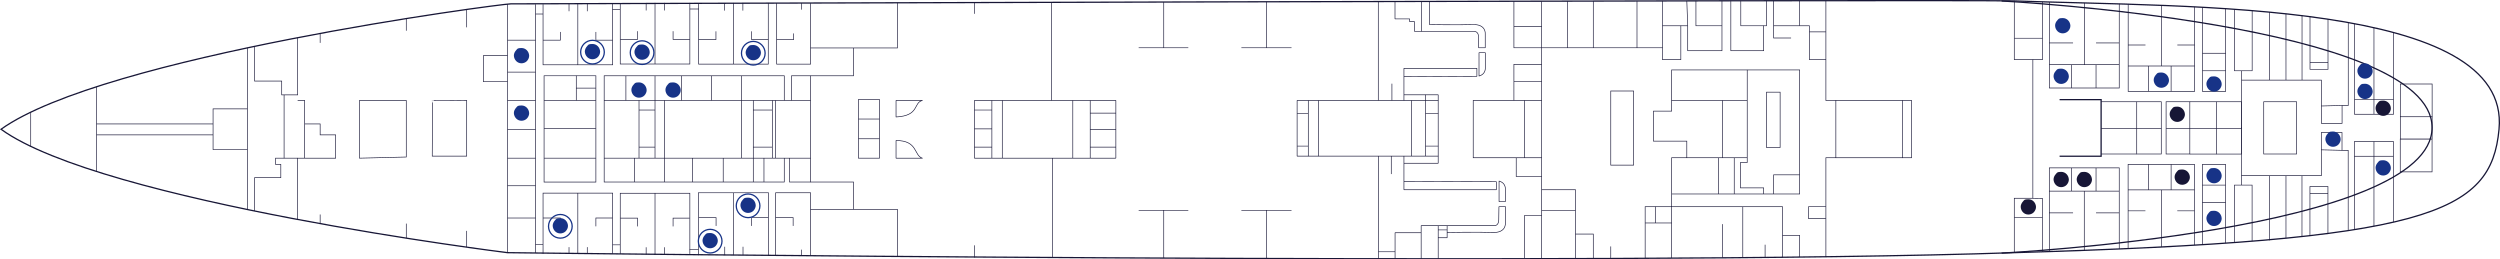 <svg id="Layer_1" xmlns="http://www.w3.org/2000/svg" version="1.1" viewBox="0 0 3889.6 403.6"><defs><style>.st0{stroke:#173387}.st0,.st1,.st2,.st3{fill:none}.st0,.st2,.st3{stroke-miterlimit:10}.st0,.st3{stroke-width:2px}.st1{stroke-linejoin:round}.st1,.st2,.st3{stroke:#171636}.st4{fill:#171636}.st5{fill:#173387}</style></defs><g id="_4eme_plan"><path class="st3" d="M3888.1 201.1c-12.3 132.3-111 173.3-754.3 192-620.6 21.5-2344.3 0-2344.3 0s-630.3-78-787.9-192C161.5 87 778.5 6.1 794.7 6c16.2 0 2198-6.8 2338.2-4.6C3407.3 11.5 3907 .1 3888.1 201Z"/><path class="st2" d="M384.8 325.9V74.5M789.6 393.1V6.5M463.1 341.4v-95.3h-34.4v9.7h8.2v20.6h-40.8v51.9M498.1 347.9v-14.2M632.1 370.5v-22.6M726.1 384.5v-25.3M833.2 393.6V6.5M789.6 62.5h43.6M789.6 112.2h43.6M789.6 156.3h43.6M789.6 201.2h43.6M789.6 246.1h43.6M789.6 289h43.6M789.6 339.2h43.6M844.9 6.5v94.3h108.3V5.6M899 5.6v95.2M844.9 21.8h-11.7"/><path class="st2" d="M844.9 62.5h26.9V49.7M927.1 49.7v12.8h26.1M885.3 5.8v11.7M913.7 5.7v11.8M965 5.3v94.3h108.3V4.4M1019.1 4.4v95.2M964.7 15h-11.8"/><path class="st2" d="M965 61.3h26.9V48.5M1047.2 48.5v12.8h26.1M1005.3 4.6v11.7M1033.8 4.5v11.8M1087 4.9v94.9h108.3V4.6M1141.2 4.6v95.2M1087.3 14h-14"/><path class="st2" d="M1087 61.5h26.9V48.7M1169.3 48.7v12.8h26M1127.4 4.8v11.7M1155.8 4.7v11.8M150.2 266.8V134.9M384.8 232.7h-53.3v-63.3h53.3M47.8 227.6v-53M331.5 192.8H150.2M331.5 209.8H150.2M463.1 58.6v89h-24.8v-21.5h-42.2v-54M442 246.1v-98.5M463.1 246.1H474v-89.8h-10.9M474 246.1h48.2v-36.3h-24.1v-17H474M632.1 244.3v-88h-72.8v89.8l72.8-1.8zM672.5 242.9s.7-87.3 0-86.6c-.7.7 53.6 0 53.6 0v86.6h-53.6ZM789.6 86.6H752V127h37.6M726.1 14.7v27.8M632.1 28.9v18.9M498.1 52v14.7M846.5 117.9h80.6v165.4h-80.6zM953.2 394.9v-94.4H844.9v94.4M833.2 380.7h11.7M899 300.5v94.4"/><path class="st2" d="M844.9 339.2h26.9v12.9M952.9 339.2h-25.8v12.9M913.7 394.9v-10.4M885.3 394.9v-10.4M1073.3 395.1v-94.4H965v94.4M953.2 380.9H965M1019.1 300.7v95.6"/><path class="st2" d="M965 339.4h26.9v12.8M1073 339.4h-25.8v12.8M1033.8 396.3v-11.6M1005.3 396.3v-11.6M1195.6 397v-97.1h-109.1V397M1073 388.4h14.2M1141.4 299.9V397"/><path class="st2" d="M1087.2 338.6h26.9v12.9M1195.2 338.6h-25.7v12.9M1156 397v-13.1M1127.6 397v-13.1M927.1 246.1h-80.6M927.1 199.8h-80.6M927.1 156.3h-80.6M896.6 117.9v38.4M927.1 137.1h-30.5M1261.1 283.2V117.9h-29.6v38.4h-11.3v-38.4H940v165.3h280.2v-37.1h8.2v37.1h32.7zM1261.1 246.1H940.2M1261.1 156.3H940.2M987.4 283.2v-37.1M1033.8 283.2V156.3M1077.4 283.2v-37.1M1125.2 283.2v-37.1M1172 283.2V156.3M1188.6 283.2v-37.1M1206.8 246.1v-89.8M1201.6 246.1v-89.8M1153.8 246.1V117.9M1201.6 228.9H1172M1201.6 171.2H1172M1019.1 246.1V117.9M994.2 246.1v-89.8M1019.1 228.9h-24.9M1019.1 171.2h-24.9M973.8 156.3v-38.4M1060.1 156.3v-38.4M1107 156.3v-38.4M1208.4 4.8v95h52.7v-95M1247.3 4.8V15"/><path class="st2" d="M1208.4 61.5h26.4V52M1261.1 397.9v-98h-54.3v98M1246.9 397.9v-9.5"/><path class="st2" d="M1206.8 338.6h27.2v12.9M1396.3 4.3v70.3h-68.4v43.3h-66.8M1327.9 74.6h-66.8M1396.3 399v-73.2h-68.4v-42.6h-66.8M1327.9 325.8h-66.8M1335.6 154.8h32.7v91.3h-32.7z"/><path class="st1" d="M1394.1 182v-25.7h41c-14.5 3.5-4 23.8-41 25.7ZM1394.1 218.6v27.5h41c-13.6-4.1-6.6-27.5-41-27.5Z"/><path class="st2" d="M1368.3 215.9h-32.7M1368.3 185.2h-32.7"/><path class="st1" d="M1736.1 246.1v-89.8h-220v89.8h220M1543.2 246.1v-89.8M1559.4 246.1v-89.8M1543.2 228.9h-27.1M1543.2 171.2h-27.1M1543.2 200.5h-27.1M1696.2 246.1v-89.8M1669.1 246.1v-89.8M1736.1 228.9h-39.9M1736.1 201.2h-39.9M1736.1 176h-39.9M1635.7 156.3V3.6M1637.6 400.6V246.1M1516.1 400.6v-18.9M1516.1 3.6v17.9M1810.6 3.2v71.1M1848.8 74.3h-77.2M1810.6 401.5v-74.3M1848.8 327.2h-77.2M1970.4 402.2v-75M2009.4 327.2h-78M1970.4 2.8v71.5M2009.4 74.3h-78M2237.6 246.1v-98.6h-53.3v8.8h-166.2v86.6h166.2V254h53.3v-7.9zM2144.4 2.8v153.5M2184.3 147.5v-41.2h113.5v12.5l-113.5.5M2211.6 2.2v46.7h81.3s7.6-1.1 7.6 9.2v16.2h10.3V52.6s1.6-15.3-20.1-14.4c-21.7.8-66.7 0-66.7 0v-36M2301.1 118.3V82h9.8v24.4s.5 9.2-9.8 11.9ZM2211.6 48.9h-10.8V33.7h-7.6v-4.3h-22.8V2.2M2165.6 156.3v-26.1M2184.3 254v41.2h143.8v-12.5l-143.8-.5M2211.1 402.6v-51.5h113.1s7.6 1.1 7.6-9.2.3-20.3.3-20.3h10.3l-.3 25.7s1.6 15.3-20.1 14.4c-21.7-.9-70.5 0-70.5 0v8.2h-13.9v32.7M2332.3 281.7v32h9.8v-20.1s.5-9.2-9.8-11.9ZM2237.6 369.9v-18.8M2251.5 361.7v-10.6M2237.6 357.7h13.9M2211.1 362.1h-40.6v40.5M2144.7 402.6v-10.9h25.8M2144.7 391.7V242.9M2164.6 242.9v27.9"/><path class="st2" d="M2398.5 402.5V1.8M2372 401.5v-66.3h26.5M2398.5 274.6H2359v-29.2M2398.5 245.4h-106.4v-89.1h106.4M2398.5 126.9h-43.1v29.4M2398.5 100.1h-43.1v26.8M2372 245.4v-89.1M2184.3 242.9h53.3M2184.3 156.3h53.3M2217.9 242.9v-95.4M2237.6 176.5h-19.7M2237.6 227.3h-19.7M2196 242.9v-86.6M2035.5 242.9v-86.6M2018.1 176.5h17.4M2018.1 227.3h17.4M2051.2 242.9v-86.6M2398.5 41.3h-43.1M2478.9 402.2v-38h-27.7v-69h-52.7M2451.2 364.2v38.4M2451.2 327.2h-52.7M2506.1 141.6h35.5v115.3h-35.5zM2438.7 1.7v72.6H2355.4V1.8M2478.9 1.6v72.7h-40.2M2546.9 1.5v72.8h-68M2586.5 1.4v72.9h-39.6"/><path class="st2" d="M2679.1 1.3v77.6h-53.3V40.1h-39.3"/><path class="st2" d="M2615.1 40.1v52.6h-28.6V74.3M2748.4 1.2v38.9h-40V1.2"/><path class="st2" d="M2692.9 1.2v77.7h51.1V40M2506.1 402.2v-18.8M2559.6 401.5v-79.9h41.2v-76.2h23.6v-25.8h-51.9v-46.7h28.3v-64.1H2800v193h-199.2"/><path class="st2" d="M2600.8 401.5v-79.9h172.5v78.6M2559.6 346.9h41.2M2575.4 321.6v25.3M2679.8 401.1v-52.4M2711.5 401.1v-79.5M2746.2 400.5v-19.8M2800 399.9v-33.6h-26.7M2759.5 301.8V272h40.5M2748.4 143.4h21.2v86.1h-21.2zM2744 301.8v-9.5h-36.1v-39.5h10.5v-144M2698.2 301.8v-56.4h-24.3v56.4M2624.4 245.4h94M2718.4 156.3h-117.6M2679.8 245.4v-89.1M2840.8 399.4v-154h15.5v-89.1h-15.5V1.4M2840.8 92.7h-25.7V40.1h-55.6V1.2"/><path class="st2" d="M2786.6 59.1h-27.1v-19M2800 40.1V1.4M2840.8 49.6h-25.7M2840.8 321.6h-27v18.5h27M2679.1 40.1h-40.5V1.2M2624.4 1.2l1.4 38.9M3133.9 393.1v-84.6h28.9V92.7h-28.9V1.5M2856.3 245.4h103.9v-89.1h-103.9"/><path class="st2" d="M2960.2 245.4h13.9v-89.1h-13.9M3162.8 92.7h15V2.8M3133.9 59.5h43.9M3188.5 3.2v133.7h108.7V6M3311.1 6.6v135.6h103.3V10.7M3426.7 11.4v130.8h36V13.5M3476.4 14.5v95.6h27.6V16.6M3462.7 110.1h-36M3462.7 82.9h-36M3414.4 102.7h-103.3M3377.9 142.2v-39.5M3342.8 142.2v-39.5M3362.8 102.7V8.4M3338 70h-26.9M3414.4 70h-26.8M3297.2 100.6h-108.7M3242.9 4.6v96M3188.5 66.8h36.8M3297.2 66.8h-36.1M3261.1 136.9v-36.3M3222.9 136.9v-36.3M3487.5 110.1v89.8M3530.9 124.7v-106M3556.6 124.7V21.4M3581.6 124.7V24.1M3487.5 124.7h124.2v67.2h32.2v-27.8l-32.2.8M3643.9 164.1h9.6v-129M3622 29.9v77.9h-28v-82M3622 97h-28M3663.2 36.9v140.9h60.7v-128M3693.5 43.1v134.7M3723.9 155h-60.7M3734.5 130.7h49.5v50.9h-49.5z"/><path class="st2" d="M3734.5 181.5v34.7h49.5v-34.7M3162.8 308.5l14.9.2v83M3133.8 338.5h43.9M3188.4 391.7V261.2h108.8v126.1M3311 386.7V255.8h103.3v125.6M3426.6 380.7V255.8h36v122.5M3476.4 377.3V288h27.5v87.2M3462.6 288h-36M3462.6 315.2h-36M3414.3 295.4H3311M3377.9 255.8v39.6M3342.7 255.8v39.6M3362.7 295.4v88.9M3337.9 328H3311M3414.3 328h-26.8M3297.2 297.4h-108.8M3242.8 389.7v-92.3M3188.4 331.2h36.9M3297.2 331.2h-36.1M3261.1 261.2v36.2M3222.9 261.2v36.2M3487.4 288v-89.9M3530.8 273.3v100.6M3556.6 273.3v97.2M3581.5 273.3V368M3487.4 273.3h124.2v-67.1h32.2v27.7l-32.2-.8M3643.8 233.9h9.6v124.8M3621.9 363.2v-73h-28v76.4M3621.9 301h-28M3663.1 357.2v-137h60.7v125.4M3693.5 351.9V220.2M3723.8 243.1h-60.7M3734.4 216.5h49.5v50.9h-49.5z"/><path class="st2" d="M3522 158.3h51.1v81.3H3522zM3370.1 158.3h36.9v81.3h-36.9zM3324.4 158.3h38.2v81.3h-38.2zM3448.7 158.3h38.7v81.4h-38.7z"/><path class="st3" d="M3204.4 243.1h64.6V155h-64.6"/><path class="st2" d="M3324.4 239.6H3269M3324.4 158.3H3269M3448.7 239.7H3407M3448.7 158.3H3407M3487.5 199.9h-117.4M3362.7 199.9H3269"/><path class="st3" d="M3114.2 1.5s668.9 35.2 669.7 196.7c.8 161.5-669.7 195.6-669.7 195.6"/></g><g id="points"><path class="st5" d="M1172 93.8c3.1 0 6.3-1.3 8.4-3.5s3.6-5.4 3.5-8.4c-.3-6.4-5.2-11.9-11.9-11.9s-6.3 1.3-8.4 3.5-3.6 5.4-3.5 8.4c.3 6.4 5.2 11.9 11.9 11.9Z"/><circle class="st0" cx="1172" cy="82.8" r="18.4"/><path class="st5" d="M999 93c3 0 6.3-1.3 8.4-3.5s3.6-5.4 3.5-8.4c-.3-6.4-5.2-11.9-11.9-11.9s-6.3 1.3-8.4 3.5c-2.1 2.1-3.6 5.4-3.5 8.4.3 6.4 5.2 11.9 11.9 11.9Z"/><circle class="st0" cx="999" cy="81.9" r="18.4"/><path class="st5" d="M1163.9 331.3c3.1 0 6.3-1.3 8.4-3.5s3.6-5.5 3.5-8.4c-.3-6.5-5.2-11.9-11.9-11.9s-6.3 1.3-8.4 3.5-3.6 5.5-3.5 8.4c.3 6.5 5.2 11.9 11.9 11.9Z"/><circle class="st0" cx="1163.9" cy="320.2" r="18.4"/><path class="st5" d="M1104.9 386.3c3.1 0 6.3-1.3 8.4-3.5s3.6-5.5 3.5-8.4c-.3-6.5-5.2-11.9-11.9-11.9s-6.3 1.3-8.4 3.5-3.6 5.5-3.5 8.4c.3 6.5 5.2 11.9 11.9 11.9Z"/><circle class="st0" cx="1104.9" cy="375.2" r="18.4"/><path class="st5" d="M871.8 363.2c3 0 6.3-1.3 8.4-3.5s3.6-5.5 3.5-8.4c-.3-6.5-5.2-11.9-11.9-11.9s-6.3 1.3-8.4 3.5c-2.1 2.1-3.6 5.5-3.5 8.4.3 6.5 5.2 11.9 11.9 11.9Z"/><circle class="st0" cx="871.8" cy="352.1" r="18.4"/><path class="st5" d="M921.8 92.2c3 0 6.3-1.3 8.4-3.5 2.1-2.1 3.6-5.4 3.5-8.4-.3-6.4-5.2-11.9-11.9-11.9s-6.3 1.3-8.4 3.5-3.6 5.4-3.5 8.4c.3 6.4 5.2 11.9 11.9 11.9ZM811.4 187.9c3 0 6.3-1.3 8.4-3.5s3.6-5.4 3.5-8.4c-.3-6.4-5.2-11.9-11.9-11.9s-6.3 1.3-8.4 3.5-3.6 5.4-3.5 8.4c.3 6.4 5.2 11.9 11.9 11.9ZM1047.2 152c3.1 0 6.3-1.3 8.4-3.5s3.6-5.4 3.5-8.4c-.3-6.4-5.2-11.9-11.9-11.9s-6.3 1.3-8.4 3.5c-2.1 2.1-3.6 5.4-3.5 8.4.3 6.4 5.2 11.9 11.9 11.9ZM994.2 152c3 0 6.3-1.3 8.4-3.5s3.6-5.4 3.5-8.4c-.3-6.4-5.2-11.9-11.9-11.9s-6.3 1.3-8.4 3.5c-2.1 2.1-3.6 5.4-3.5 8.4.3 6.4 5.2 11.9 11.9 11.9ZM811.4 98.5c3 0 6.3-1.3 8.4-3.5s3.6-5.4 3.5-8.4c-.3-6.4-5.2-11.9-11.9-11.9s-6.3 1.3-8.4 3.5-3.6 5.4-3.5 8.4c.3 6.4 5.2 11.9 11.9 11.9Z"/><circle class="st0" cx="921.8" cy="81.1" r="18.4"/><path class="st5" d="M3209.3 51.9c3.1 0 6.3-1.3 8.4-3.5 2.1-2.1 3.6-5.5 3.5-8.4-.3-6.5-5.2-11.9-11.9-11.9s-6.3 1.3-8.4 3.5c-2.2 2.2-3.6 5.4-3.5 8.4.3 6.5 5.2 11.9 11.9 11.9ZM3206.9 130.6c3.1 0 6.3-1.3 8.4-3.5s3.6-5.4 3.5-8.4c-.3-6.4-5.2-11.9-11.9-11.9s-6.3 1.3-8.4 3.5-3.6 5.4-3.5 8.4c.3 6.4 5.2 11.9 11.9 11.9ZM3362.7 136.6c3.1 0 6.3-1.3 8.4-3.5 2.1-2.1 3.6-5.4 3.5-8.4-.3-6.4-5.2-11.9-11.9-11.9s-6.3 1.3-8.4 3.5-3.6 5.4-3.5 8.4c.3 6.5 5.2 11.9 11.9 11.9ZM3444.7 351.7c3.1 0 6.3-1.3 8.4-3.5s3.6-5.5 3.5-8.4c-.3-6.5-5.2-11.9-11.9-11.9s-6.3 1.3-8.4 3.5-3.6 5.5-3.5 8.4c.3 6.5 5.2 11.9 11.9 11.9ZM3444.7 285.2c3.1 0 6.3-1.3 8.4-3.5s3.6-5.5 3.5-8.4c-.3-6.5-5.2-11.9-11.9-11.9s-6.3 1.3-8.4 3.5-3.6 5.5-3.5 8.4c.3 6.5 5.2 11.9 11.9 11.9ZM3444.7 142.6c3.1 0 6.3-1.3 8.4-3.5s3.6-5.4 3.5-8.4c-.3-6.4-5.2-11.9-11.9-11.9s-6.3 1.3-8.4 3.5-3.6 5.4-3.5 8.4c.3 6.4 5.2 11.9 11.9 11.9ZM3679.6 122.4c3.1 0 6.3-1.3 8.4-3.5s3.6-5.4 3.5-8.4c-.3-6.4-5.2-11.9-11.9-11.9s-6.3 1.3-8.4 3.5-3.6 5.4-3.5 8.4c.3 6.4 5.2 11.9 11.9 11.9ZM3679.6 154.1c3.1 0 6.3-1.3 8.4-3.5s3.6-5.4 3.5-8.4c-.3-6.4-5.2-11.9-11.9-11.9s-6.3 1.3-8.4 3.5-3.6 5.4-3.5 8.4c.3 6.4 5.2 11.9 11.9 11.9ZM3707.9 273.1c3.1 0 6.3-1.3 8.4-3.5s3.6-5.5 3.5-8.4c-.3-6.4-5.2-11.9-11.9-11.9s-6.3 1.3-8.4 3.5-3.6 5.4-3.5 8.4c.3 6.5 5.2 11.9 11.9 11.9ZM3629.8 228.4c3.1 0 6.3-1.3 8.4-3.5s3.6-5.4 3.5-8.4c-.3-6.4-5.2-11.9-11.9-11.9s-6.3 1.3-8.4 3.5c-2.1 2.1-3.6 5.4-3.5 8.4.3 6.4 5.2 11.9 11.9 11.9Z"/><path class="st4" d="M3155.8 333.8c3.1 0 6.3-1.3 8.4-3.5s3.6-5.5 3.5-8.4c-.3-6.5-5.2-11.9-11.9-11.9s-6.3 1.3-8.4 3.5-3.6 5.5-3.5 8.4c.3 6.5 5.2 11.9 11.9 11.9ZM3206.9 291.2c3.1 0 6.3-1.3 8.4-3.5s3.6-5.5 3.5-8.4c-.3-6.5-5.2-11.9-11.9-11.9s-6.3 1.3-8.4 3.5-3.6 5.5-3.5 8.4c.3 6.5 5.2 11.9 11.9 11.9ZM3242.9 291.2c3.1 0 6.3-1.3 8.4-3.5s3.6-5.5 3.5-8.4c-.3-6.5-5.2-11.9-11.9-11.9s-6.3 1.3-8.4 3.5-3.6 5.5-3.5 8.4c.3 6.5 5.2 11.9 11.9 11.9ZM3395.2 287.5c3.1 0 6.3-1.3 8.4-3.5s3.6-5.5 3.5-8.4c-.3-6.5-5.2-11.9-11.9-11.9s-6.3 1.3-8.4 3.5-3.6 5.5-3.5 8.4c.3 6.5 5.2 11.9 11.9 11.9ZM3387.5 189.7c3.1 0 6.3-1.3 8.4-3.5s3.6-5.4 3.5-8.4c-.3-6.4-5.2-11.9-11.9-11.9s-6.3 1.3-8.4 3.5-3.6 5.4-3.5 8.4c.3 6.4 5.2 11.9 11.9 11.9ZM3707.9 180.3c3.1 0 6.3-1.3 8.4-3.5 2.1-2.1 3.6-5.4 3.5-8.4-.3-6.4-5.2-11.9-11.9-11.9s-6.3 1.3-8.4 3.5c-2.1 2.1-3.6 5.4-3.5 8.4.3 6.4 5.2 11.9 11.9 11.9Z"/></g></svg>